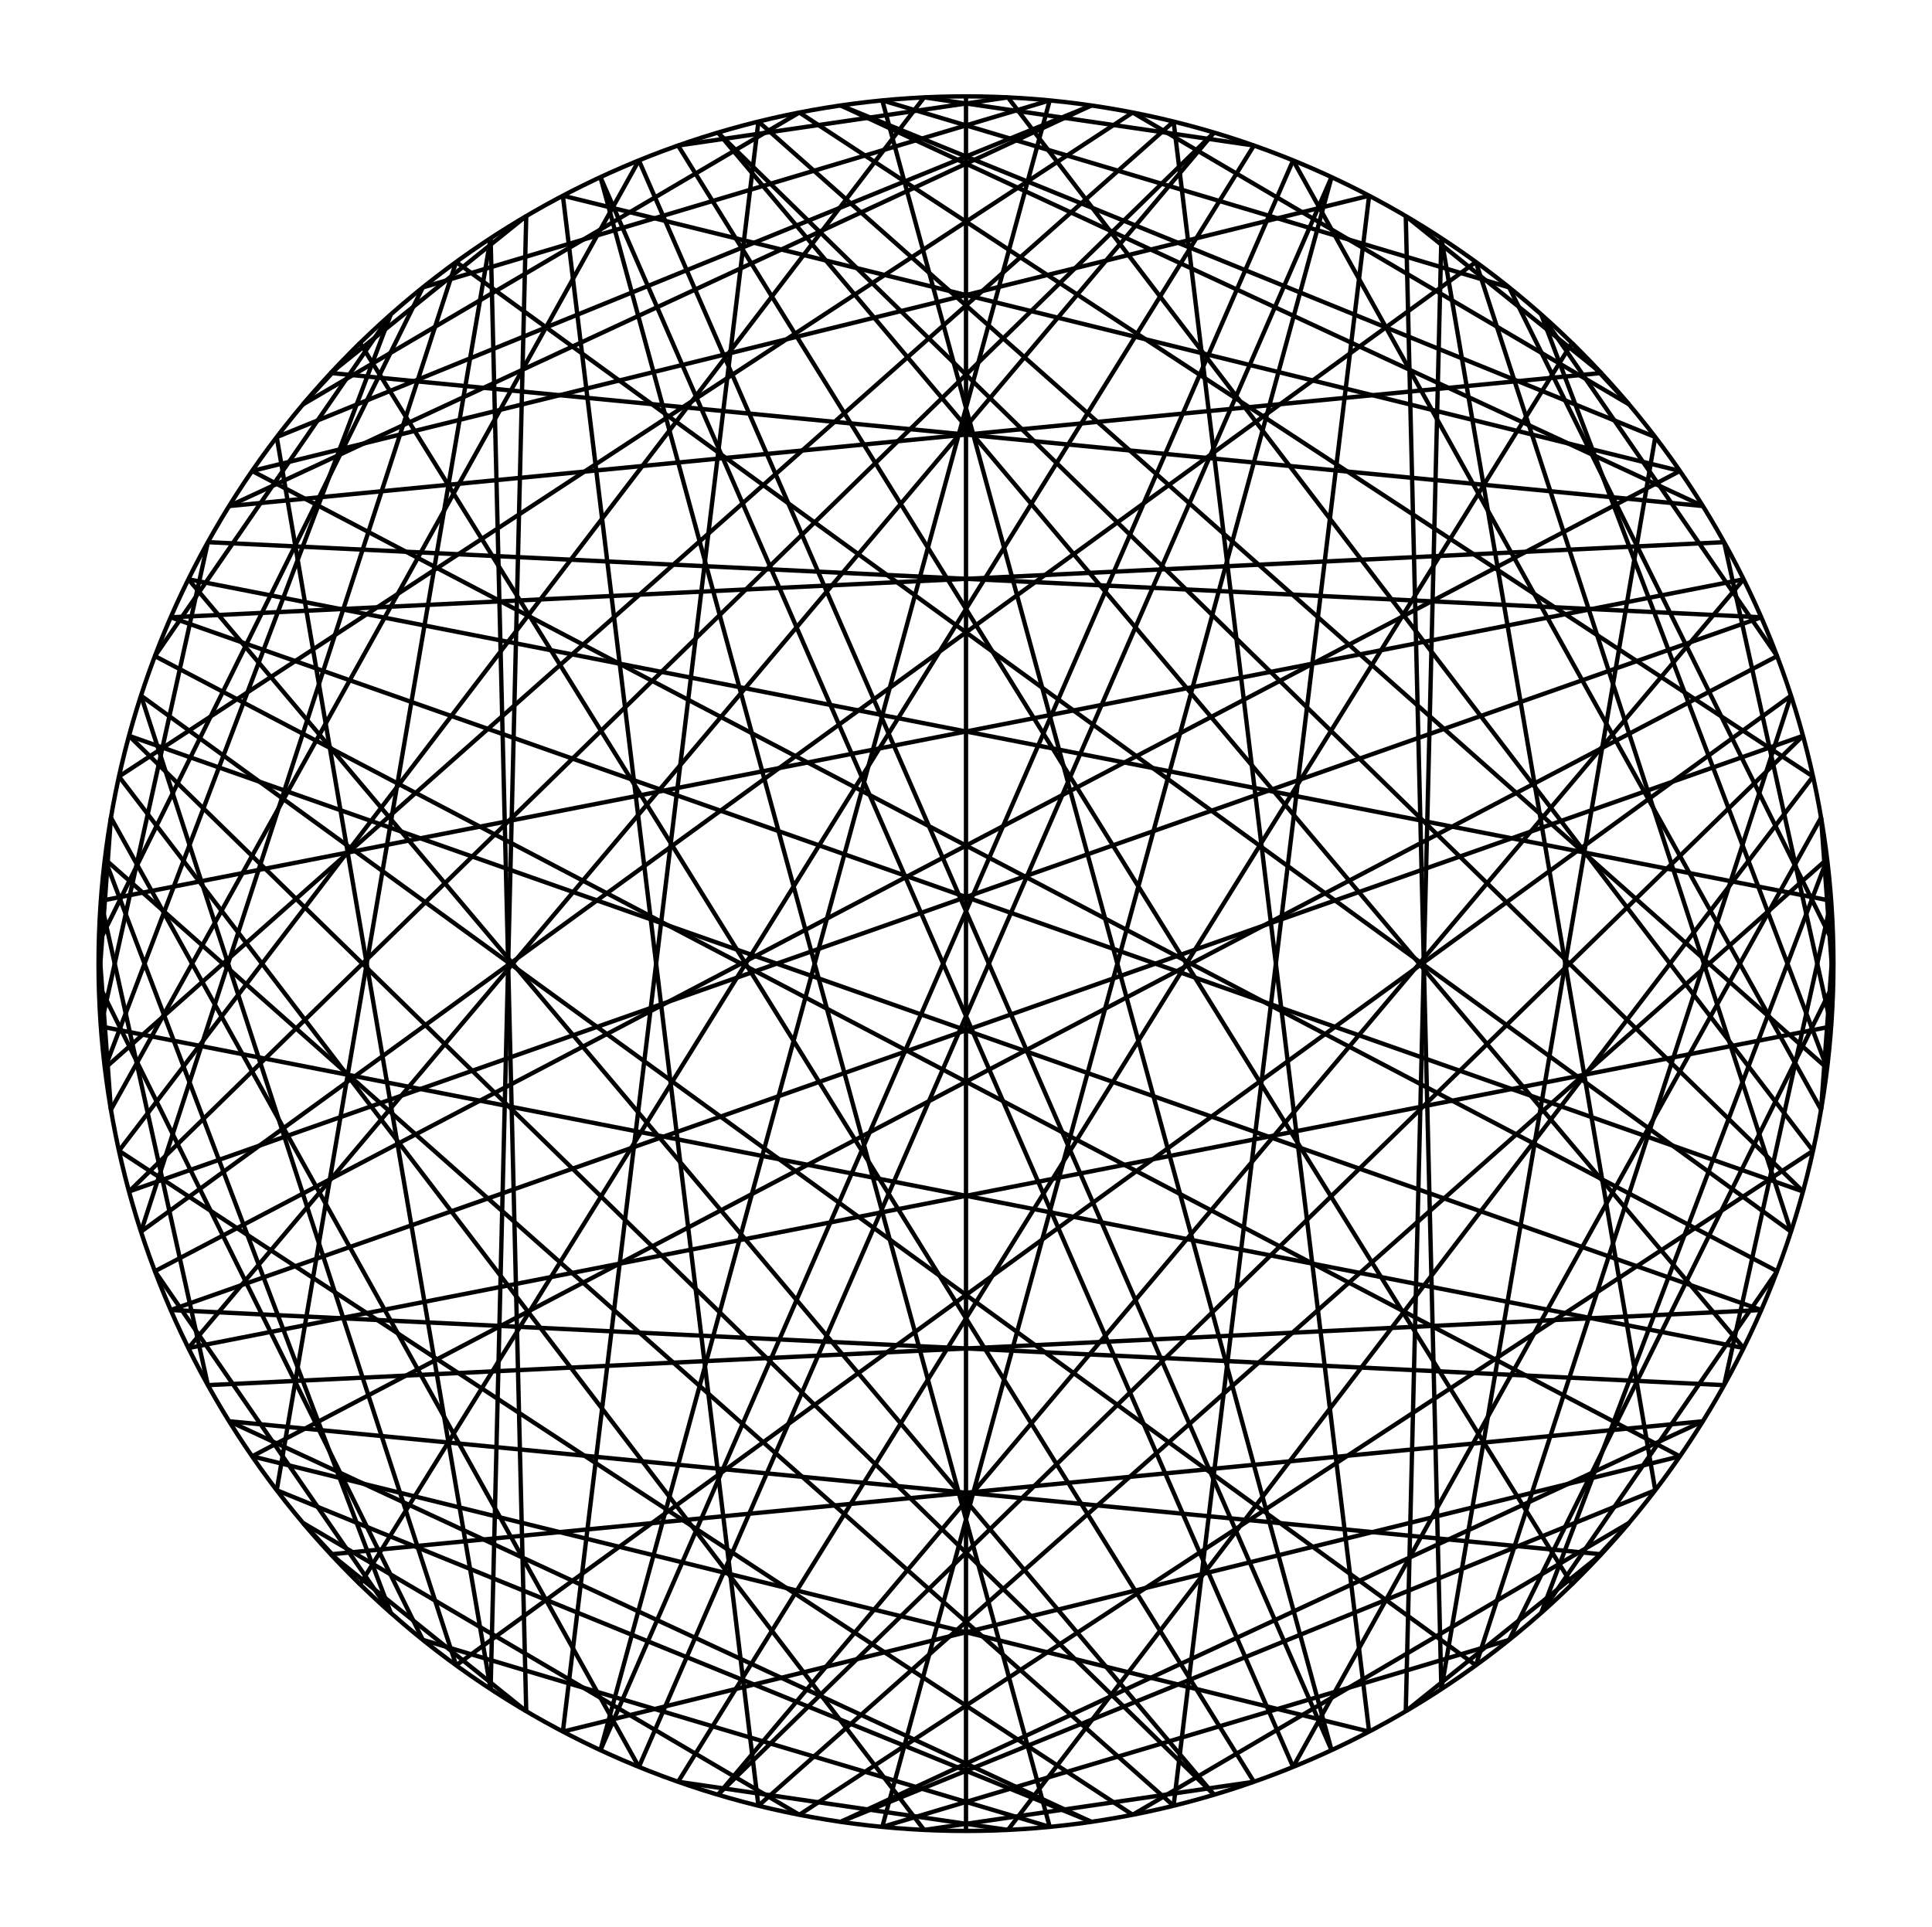 <svg id="SvgjsSvg1001" width="446" height="445" xmlns="http://www.w3.org/2000/svg" version="1.1" xmlns:xlink="http://www.w3.org/1999/xlink" xmlns:svgjs="http://svgjs.com/svgjs"><circle id="SvgjsCircle38186" r="200.25" cx="223" cy="222.5" stroke="black" fill="transparent"></circle><line id="SvgjsLine38187" x1="232.675" y1="22.484" x2="418.532" y2="265.711" stroke="black"></line><line id="SvgjsLine38188" x1="242.327" y1="23.185" x2="138.614" y2="404.102" stroke="black"></line><line id="SvgjsLine38189" x1="251.934" y1="24.351" x2="63.886" y2="100.916" stroke="black"></line><line id="SvgjsLine38190" x1="261.473" y1="25.981" x2="376.054" y2="93.37" stroke="black"></line><line id="SvgjsLine38191" x1="270.923" y1="28.069" x2="316.061" y2="399.813" stroke="black"></line><line id="SvgjsLine38192" x1="280.261" y1="30.611" x2="29.784" y2="275.107" stroke="black"></line><line id="SvgjsLine38193" x1="289.465" y1="33.602" x2="213.325" y2="22.484" stroke="black"></line><line id="SvgjsLine38194" x1="298.513" y1="37.034" x2="420.392" y2="256.213" stroke="black"></line><line id="SvgjsLine38195" x1="307.386" y1="40.898" x2="147.487" y2="407.966" stroke="black"></line><line id="SvgjsLine38196" x1="316.061" y1="45.187" x2="58.197" y2="108.745" stroke="black"></line><line id="SvgjsLine38197" x1="324.519" y1="49.891" x2="369.637" y2="86.127" stroke="black"></line><line id="SvgjsLine38198" x1="332.74" y1="54.997" x2="324.519" y2="395.109" stroke="black"></line><line id="SvgjsLine38199" x1="340.704" y1="60.494" x2="32.551" y2="284.381" stroke="black"></line><line id="SvgjsLine38200" x1="348.394" y1="66.37" x2="203.673" y2="23.185" stroke="black"></line><line id="SvgjsLine38201" x1="355.79" y1="72.611" x2="421.79" y2="246.637" stroke="black"></line><line id="SvgjsLine38202" x1="362.877" y1="79.201" x2="156.535" y2="411.398" stroke="black"></line><line id="SvgjsLine38203" x1="369.637" y1="86.127" x2="52.894" y2="116.84" stroke="black"></line><line id="SvgjsLine38204" x1="376.054" y1="93.37" x2="362.877" y2="79.201" stroke="black"></line><line id="SvgjsLine38205" x1="382.114" y1="100.916" x2="332.74" y2="390.003" stroke="black"></line><line id="SvgjsLine38206" x1="387.803" y1="108.745" x2="35.763" y2="293.51" stroke="black"></line><line id="SvgjsLine38207" x1="393.106" y1="116.84" x2="194.066" y2="24.351" stroke="black"></line><line id="SvgjsLine38208" x1="398.012" y1="125.182" x2="422.724" y2="237.005" stroke="black"></line><line id="SvgjsLine38209" x1="402.509" y1="133.751" x2="165.739" y2="414.389" stroke="black"></line><line id="SvgjsLine38210" x1="406.588" y1="142.527" x2="47.988" y2="125.182" stroke="black"></line><line id="SvgjsLine38211" x1="410.237" y1="151.49" x2="355.79" y2="72.611" stroke="black"></line><line id="SvgjsLine38212" x1="413.449" y1="160.619" x2="340.704" y2="384.506" stroke="black"></line><line id="SvgjsLine38213" x1="416.216" y1="169.893" x2="39.412" y2="302.473" stroke="black"></line><line id="SvgjsLine38214" x1="418.532" y1="179.289" x2="184.527" y2="25.981" stroke="black"></line><line id="SvgjsLine38215" x1="420.392" y1="188.787" x2="423.192" y2="227.339" stroke="black"></line><line id="SvgjsLine38216" x1="421.79" y1="198.363" x2="175.077" y2="416.931" stroke="black"></line><line id="SvgjsLine38217" x1="422.724" y1="207.995" x2="43.491" y2="133.751" stroke="black"></line><line id="SvgjsLine38218" x1="423.192" y1="217.661" x2="348.394" y2="66.37" stroke="black"></line><line id="SvgjsLine38219" x1="423.192" y1="227.339" x2="348.394" y2="378.63" stroke="black"></line><line id="SvgjsLine38220" x1="422.724" y1="237.005" x2="43.491" y2="311.249" stroke="black"></line><line id="SvgjsLine38221" x1="421.79" y1="246.637" x2="175.077" y2="28.069" stroke="black"></line><line id="SvgjsLine38222" x1="420.392" y1="256.213" x2="423.192" y2="217.661" stroke="black"></line><line id="SvgjsLine38223" x1="418.532" y1="265.711" x2="184.527" y2="419.019" stroke="black"></line><line id="SvgjsLine38224" x1="416.216" y1="275.107" x2="39.412" y2="142.527" stroke="black"></line><line id="SvgjsLine38225" x1="413.449" y1="284.381" x2="340.704" y2="60.494" stroke="black"></line><line id="SvgjsLine38226" x1="410.237" y1="293.51" x2="355.79" y2="372.389" stroke="black"></line><line id="SvgjsLine38227" x1="406.588" y1="302.473" x2="47.988" y2="319.818" stroke="black"></line><line id="SvgjsLine38228" x1="402.509" y1="311.249" x2="165.739" y2="30.611" stroke="black"></line><line id="SvgjsLine38229" x1="398.012" y1="319.818" x2="422.724" y2="207.995" stroke="black"></line><line id="SvgjsLine38230" x1="393.106" y1="328.16" x2="194.066" y2="420.649" stroke="black"></line><line id="SvgjsLine38231" x1="387.803" y1="336.255" x2="35.763" y2="151.49" stroke="black"></line><line id="SvgjsLine38232" x1="382.114" y1="344.084" x2="332.74" y2="54.997" stroke="black"></line><line id="SvgjsLine38233" x1="376.054" y1="351.63" x2="362.877" y2="365.799" stroke="black"></line><line id="SvgjsLine38234" x1="369.637" y1="358.873" x2="52.894" y2="328.16" stroke="black"></line><line id="SvgjsLine38235" x1="362.877" y1="365.799" x2="156.535" y2="33.602" stroke="black"></line><line id="SvgjsLine38236" x1="355.79" y1="372.389" x2="421.79" y2="198.363" stroke="black"></line><line id="SvgjsLine38237" x1="348.394" y1="378.63" x2="203.673" y2="421.815" stroke="black"></line><line id="SvgjsLine38238" x1="340.704" y1="384.506" x2="32.551" y2="160.619" stroke="black"></line><line id="SvgjsLine38239" x1="332.74" y1="390.003" x2="324.519" y2="49.891" stroke="black"></line><line id="SvgjsLine38240" x1="324.519" y1="395.109" x2="369.637" y2="358.873" stroke="black"></line><line id="SvgjsLine38241" x1="316.061" y1="399.813" x2="58.197" y2="336.255" stroke="black"></line><line id="SvgjsLine38242" x1="307.386" y1="404.102" x2="147.487" y2="37.034" stroke="black"></line><line id="SvgjsLine38243" x1="298.513" y1="407.966" x2="420.392" y2="188.787" stroke="black"></line><line id="SvgjsLine38244" x1="289.465" y1="411.398" x2="213.325" y2="422.516" stroke="black"></line><line id="SvgjsLine38245" x1="280.261" y1="414.389" x2="29.784" y2="169.893" stroke="black"></line><line id="SvgjsLine38246" x1="270.923" y1="416.931" x2="316.061" y2="45.187" stroke="black"></line><line id="SvgjsLine38247" x1="261.473" y1="419.019" x2="376.054" y2="351.63" stroke="black"></line><line id="SvgjsLine38248" x1="251.934" y1="420.649" x2="63.886" y2="344.084" stroke="black"></line><line id="SvgjsLine38249" x1="242.327" y1="421.815" x2="138.614" y2="40.898" stroke="black"></line><line id="SvgjsLine38250" x1="232.675" y1="422.516" x2="418.532" y2="179.289" stroke="black"></line><line id="SvgjsLine38251" x1="223" y1="422.75" x2="223" y2="22.25" stroke="black"></line><line id="SvgjsLine38252" x1="213.325" y1="422.516" x2="27.468" y2="179.289" stroke="black"></line><line id="SvgjsLine38253" x1="203.673" y1="421.815" x2="307.386" y2="40.898" stroke="black"></line><line id="SvgjsLine38254" x1="194.066" y1="420.649" x2="382.114" y2="344.084" stroke="black"></line><line id="SvgjsLine38255" x1="184.527" y1="419.019" x2="69.946" y2="351.63" stroke="black"></line><line id="SvgjsLine38256" x1="175.077" y1="416.931" x2="129.939" y2="45.187" stroke="black"></line><line id="SvgjsLine38257" x1="165.739" y1="414.389" x2="416.216" y2="169.893" stroke="black"></line><line id="SvgjsLine38258" x1="156.535" y1="411.398" x2="232.675" y2="422.516" stroke="black"></line><line id="SvgjsLine38259" x1="147.487" y1="407.966" x2="25.608" y2="188.787" stroke="black"></line><line id="SvgjsLine38260" x1="138.614" y1="404.102" x2="298.513" y2="37.034" stroke="black"></line><line id="SvgjsLine38261" x1="129.939" y1="399.813" x2="387.803" y2="336.255" stroke="black"></line><line id="SvgjsLine38262" x1="121.481" y1="395.109" x2="76.363" y2="358.873" stroke="black"></line><line id="SvgjsLine38263" x1="113.26" y1="390.003" x2="121.481" y2="49.891" stroke="black"></line><line id="SvgjsLine38264" x1="105.296" y1="384.506" x2="413.449" y2="160.619" stroke="black"></line><line id="SvgjsLine38265" x1="97.606" y1="378.63" x2="242.327" y2="421.815" stroke="black"></line><line id="SvgjsLine38266" x1="90.21" y1="372.389" x2="24.21" y2="198.363" stroke="black"></line><line id="SvgjsLine38267" x1="83.123" y1="365.799" x2="289.465" y2="33.602" stroke="black"></line><line id="SvgjsLine38268" x1="76.363" y1="358.873" x2="393.106" y2="328.16" stroke="black"></line><line id="SvgjsLine38269" x1="69.946" y1="351.63" x2="83.123" y2="365.799" stroke="black"></line><line id="SvgjsLine38270" x1="63.886" y1="344.084" x2="113.26" y2="54.997" stroke="black"></line><line id="SvgjsLine38271" x1="58.197" y1="336.255" x2="410.237" y2="151.49" stroke="black"></line><line id="SvgjsLine38272" x1="52.894" y1="328.16" x2="251.934" y2="420.649" stroke="black"></line><line id="SvgjsLine38273" x1="47.988" y1="319.818" x2="23.276" y2="207.995" stroke="black"></line><line id="SvgjsLine38274" x1="43.491" y1="311.249" x2="280.261" y2="30.611" stroke="black"></line><line id="SvgjsLine38275" x1="39.412" y1="302.473" x2="398.012" y2="319.818" stroke="black"></line><line id="SvgjsLine38276" x1="35.763" y1="293.51" x2="90.21" y2="372.389" stroke="black"></line><line id="SvgjsLine38277" x1="32.551" y1="284.381" x2="105.296" y2="60.494" stroke="black"></line><line id="SvgjsLine38278" x1="29.784" y1="275.107" x2="406.588" y2="142.527" stroke="black"></line><line id="SvgjsLine38279" x1="27.468" y1="265.711" x2="261.473" y2="419.019" stroke="black"></line><line id="SvgjsLine38280" x1="25.608" y1="256.213" x2="22.808" y2="217.661" stroke="black"></line><line id="SvgjsLine38281" x1="24.21" y1="246.637" x2="270.923" y2="28.069" stroke="black"></line><line id="SvgjsLine38282" x1="23.276" y1="237.005" x2="402.509" y2="311.249" stroke="black"></line><line id="SvgjsLine38283" x1="22.808" y1="227.339" x2="97.606" y2="378.63" stroke="black"></line><line id="SvgjsLine38284" x1="22.808" y1="217.661" x2="97.606" y2="66.37" stroke="black"></line><line id="SvgjsLine38285" x1="23.276" y1="207.995" x2="402.509" y2="133.751" stroke="black"></line><line id="SvgjsLine38286" x1="24.21" y1="198.363" x2="270.923" y2="416.931" stroke="black"></line><line id="SvgjsLine38287" x1="25.608" y1="188.787" x2="22.808" y2="227.339" stroke="black"></line><line id="SvgjsLine38288" x1="27.468" y1="179.289" x2="261.473" y2="25.981" stroke="black"></line><line id="SvgjsLine38289" x1="29.784" y1="169.893" x2="406.588" y2="302.473" stroke="black"></line><line id="SvgjsLine38290" x1="32.551" y1="160.619" x2="105.296" y2="384.506" stroke="black"></line><line id="SvgjsLine38291" x1="35.763" y1="151.49" x2="90.21" y2="72.611" stroke="black"></line><line id="SvgjsLine38292" x1="39.412" y1="142.527" x2="398.012" y2="125.182" stroke="black"></line><line id="SvgjsLine38293" x1="43.491" y1="133.751" x2="280.261" y2="414.389" stroke="black"></line><line id="SvgjsLine38294" x1="47.988" y1="125.182" x2="23.276" y2="237.005" stroke="black"></line><line id="SvgjsLine38295" x1="52.894" y1="116.84" x2="251.934" y2="24.351" stroke="black"></line><line id="SvgjsLine38296" x1="58.197" y1="108.745" x2="410.237" y2="293.51" stroke="black"></line><line id="SvgjsLine38297" x1="63.886" y1="100.916" x2="113.26" y2="390.003" stroke="black"></line><line id="SvgjsLine38298" x1="69.946" y1="93.37" x2="83.123" y2="79.201" stroke="black"></line><line id="SvgjsLine38299" x1="76.363" y1="86.127" x2="393.106" y2="116.84" stroke="black"></line><line id="SvgjsLine38300" x1="83.123" y1="79.201" x2="289.465" y2="411.398" stroke="black"></line><line id="SvgjsLine38301" x1="90.21" y1="72.611" x2="24.21" y2="246.637" stroke="black"></line><line id="SvgjsLine38302" x1="97.606" y1="66.37" x2="242.327" y2="23.185" stroke="black"></line><line id="SvgjsLine38303" x1="105.296" y1="60.494" x2="413.449" y2="284.381" stroke="black"></line><line id="SvgjsLine38304" x1="113.26" y1="54.997" x2="121.481" y2="395.109" stroke="black"></line><line id="SvgjsLine38305" x1="121.481" y1="49.891" x2="76.363" y2="86.127" stroke="black"></line><line id="SvgjsLine38306" x1="129.939" y1="45.187" x2="387.803" y2="108.745" stroke="black"></line><line id="SvgjsLine38307" x1="138.614" y1="40.898" x2="298.513" y2="407.966" stroke="black"></line><line id="SvgjsLine38308" x1="147.487" y1="37.034" x2="25.608" y2="256.213" stroke="black"></line><line id="SvgjsLine38309" x1="156.535" y1="33.602" x2="232.675" y2="22.484" stroke="black"></line><line id="SvgjsLine38310" x1="165.739" y1="30.611" x2="416.216" y2="275.107" stroke="black"></line><line id="SvgjsLine38311" x1="175.077" y1="28.069" x2="129.939" y2="399.813" stroke="black"></line><line id="SvgjsLine38312" x1="184.527" y1="25.981" x2="69.946" y2="93.37" stroke="black"></line><line id="SvgjsLine38313" x1="194.066" y1="24.351" x2="382.114" y2="100.916" stroke="black"></line><line id="SvgjsLine38314" x1="203.673" y1="23.185" x2="307.386" y2="404.102" stroke="black"></line><line id="SvgjsLine38315" x1="213.325" y1="22.484" x2="27.468" y2="265.711" stroke="black"></line></svg>